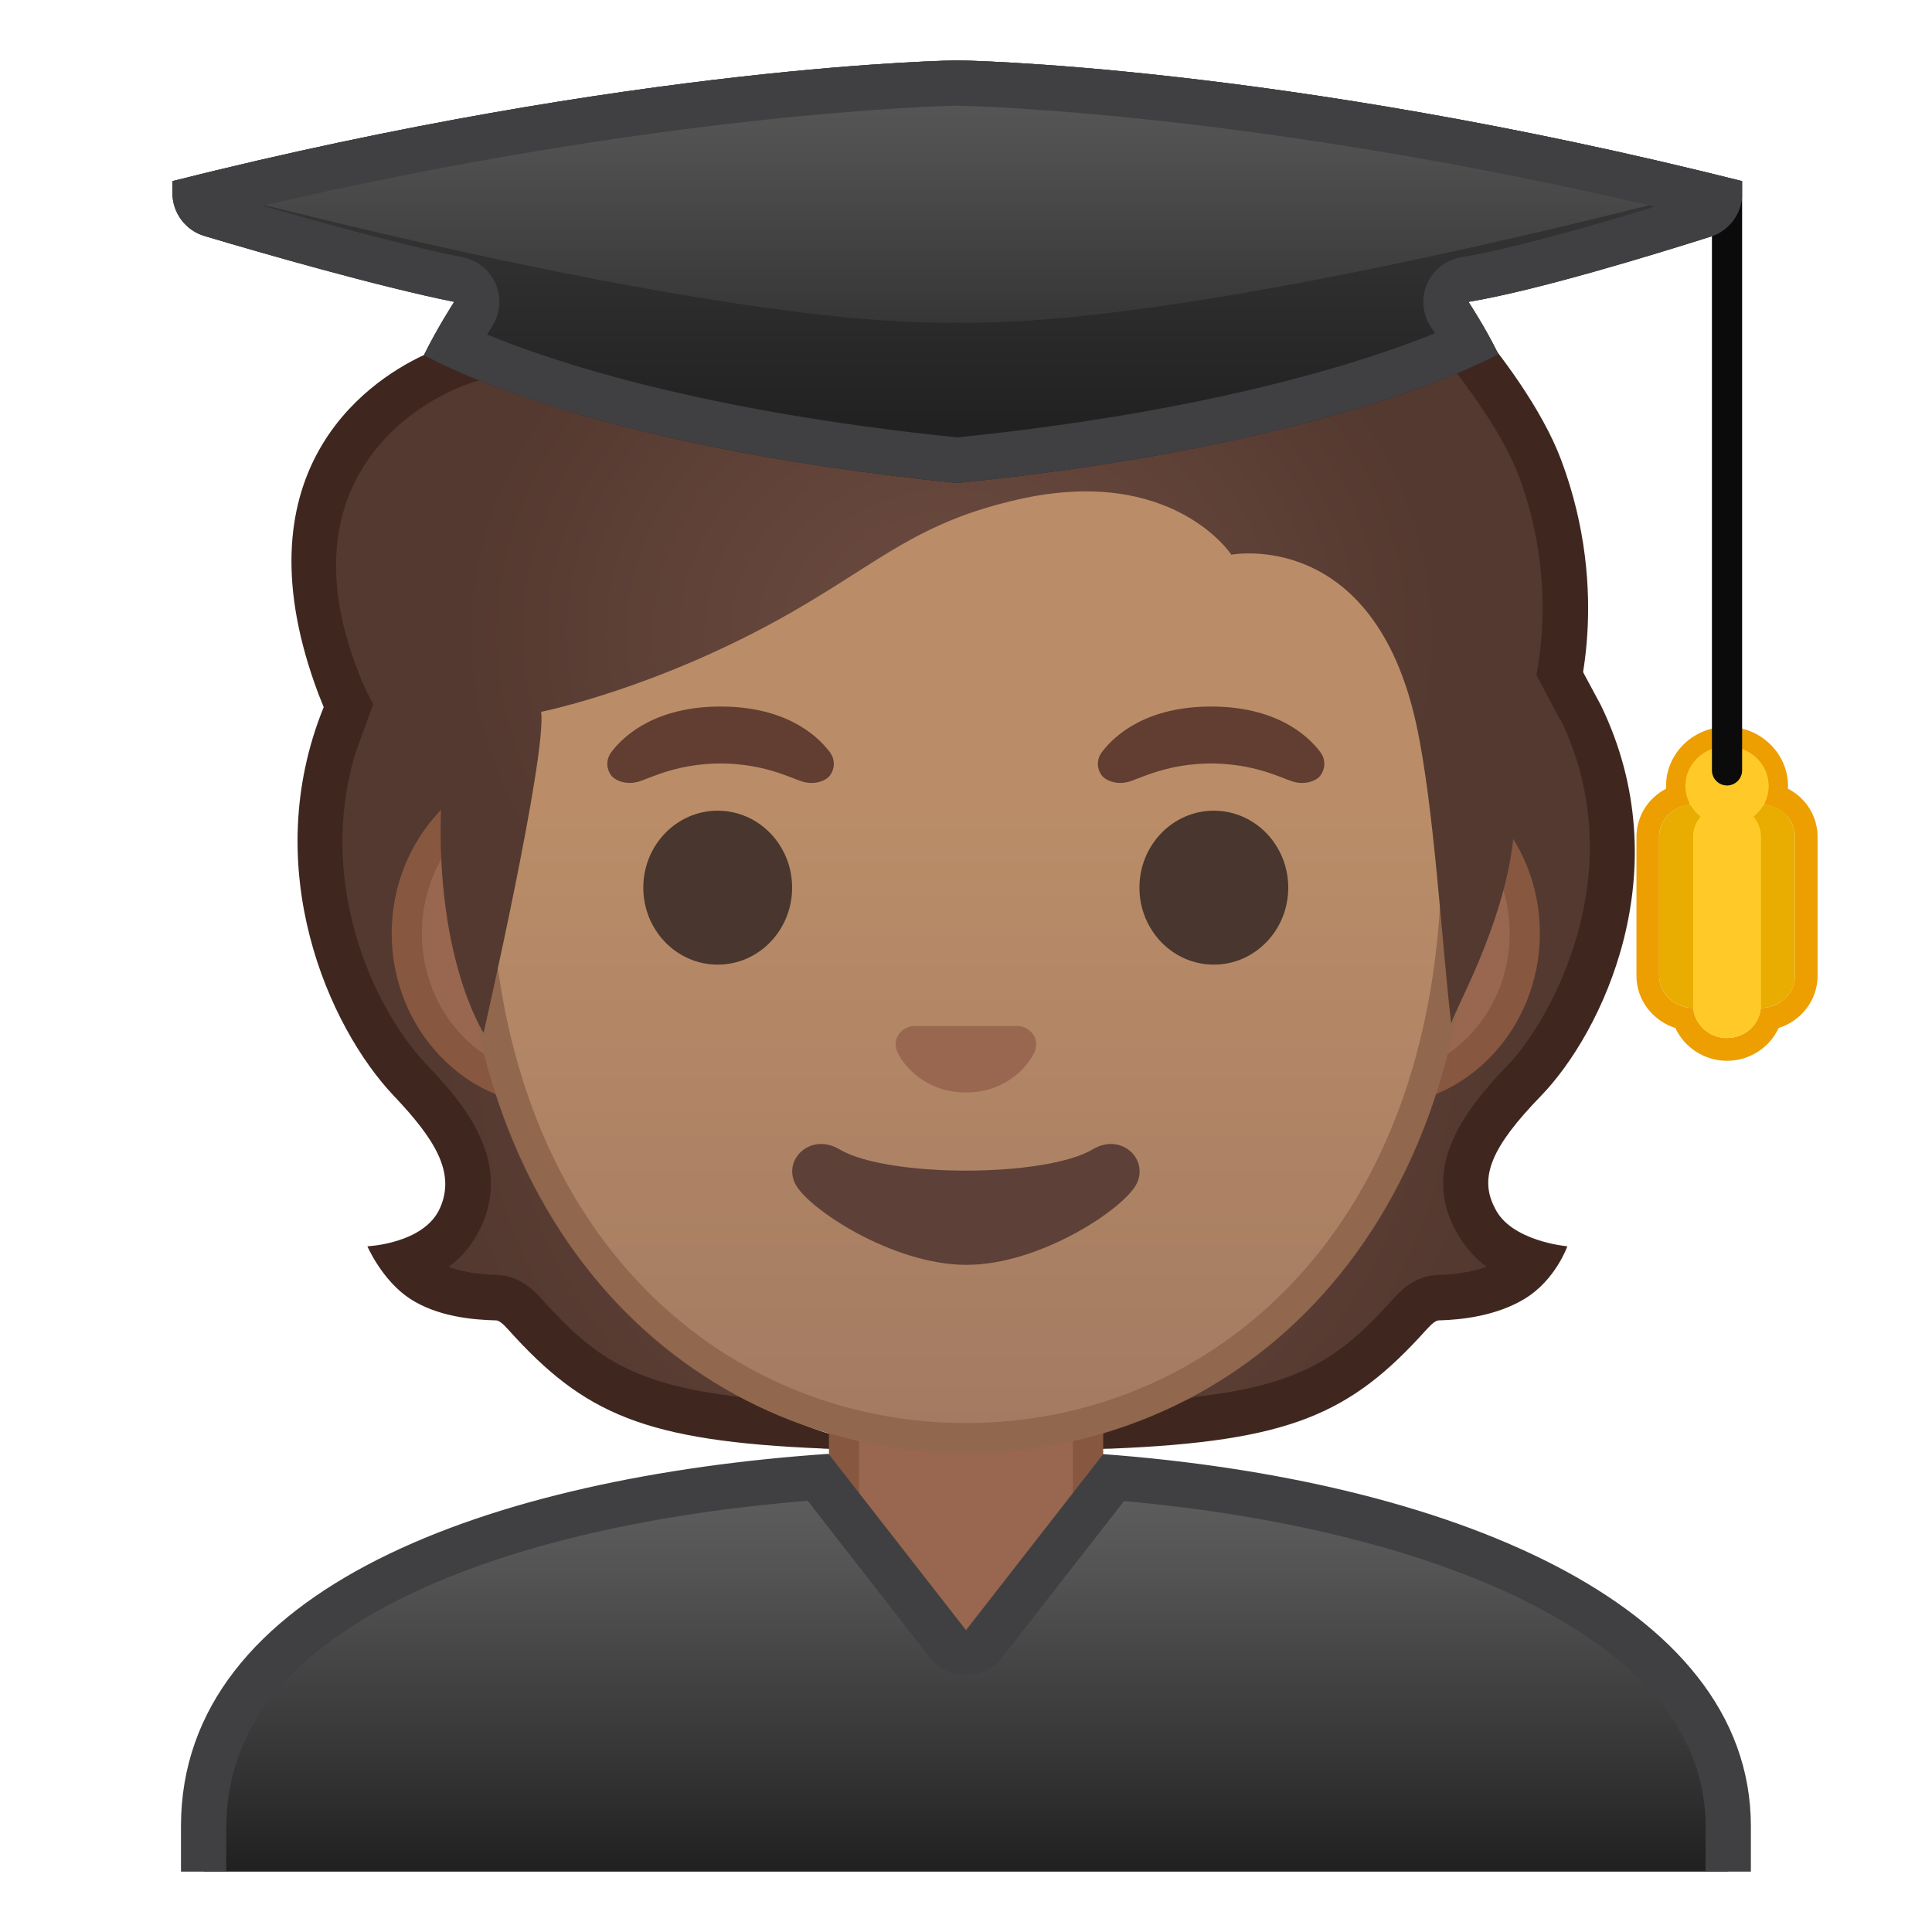 <svg viewBox="0 0 128 128" xmlns="http://www.w3.org/2000/svg" xmlns:xlink="http://www.w3.org/1999/xlink">
  <g id="hair">
    <radialGradient id="SVGID_1_" cx="63.992" cy="69.665" gradientUnits="userSpaceOnUse" r="35.033">
      <stop offset="0" style="stop-color:#6D4C41"/>
      <stop offset="1" style="stop-color:#543930"/>
    </radialGradient>
    <path d="M97.68,80.69c-1.6-3.1,0.25-5.95,3.32-9.12c3.46-3.57,9.21-15.82,3.1-26.74 c-1.15-0.17-78.9-0.17-80.05,0c-6.1,10.92-1.23,22.17,3.1,26.74c2.65,2.79,4.92,5.77,3.32,9.12c-0.99,2.07-2.6,2.7-3.73,2.93 c0.3,0.47,0.7,0.86,1.17,1.14c1.61,0.96,3.65,1.18,4.97,1.22c0.8,0.02,1.38,0.55,1.91,1.13c5.61,6.23,9.52,7.51,29.28,7.51 s23.67-1.29,29.28-7.51c0.53-0.58,1.11-1.11,1.91-1.13c1.32-0.03,3.36-0.25,4.97-1.22c0.47-0.28,0.87-0.67,1.17-1.14 C100.28,83.39,98.73,82.73,97.68,80.69z" fill="url(#SVGID_1_)"/>
    <path d="M99.02,80L99.02,80c-1.04-2.01-0.2-4.02,3.07-7.39c4.05-4.18,9.28-14.94,3.97-25.89l-1.43-2.66l-1.76,2.6 l0.26,0.5c5.42,10.4-0.55,20.63-3.19,23.36c-2.96,3.05-5.7,6.73-3.58,10.85v0c0.55,1.07,1.27,1.93,2.13,2.56 c-1.18,0.42-2.47,0.52-3.24,0.54c-1.56,0.04-2.56,1.15-2.99,1.63c-3.4,3.77-5.97,5.63-13.09,6.45c0,0-4.07,1.43-6.62,2.07 l0.11,0.41H55.09c-2.15-0.6-6.08-2.48-6.08-2.48c-7.12-0.82-9.69-2.68-13.09-6.45c-0.43-0.48-1.43-1.59-2.99-1.63 c-0.76-0.02-2.04-0.12-3.21-0.53c0.89-0.65,1.61-1.53,2.13-2.61c2.22-4.67-1.56-8.66-3.59-10.8c-3.84-4.05-8.03-13.55-3.8-23.12 l0.29-0.65l-0.05-0.09h-3.32c0.02,0.06,0.04,0.11,0.07,0.17c-4.35,10.69,0.33,21.22,4.64,25.76c2.71,2.86,4.11,5.07,3.06,7.44 c-1.05,2.37-4.81,2.53-4.81,2.53s0.97,2.26,2.83,3.48c1.82,1.18,4.13,1.39,5.7,1.43c0.18,0,0.44,0.2,0.83,0.64 c4.99,5.54,8.96,7.36,20.84,7.85v0.01h0.17c0.13,0.01,0.25,0.01,0.39,0.02v-0.02h17.83L72.92,96c0.19-0.01,0.35-0.02,0.53-0.02 h0.09v0c11.96-0.48,15.93-2.3,20.94-7.86c0.39-0.44,0.65-0.63,0.83-0.64c1.58-0.04,3.85-0.31,5.7-1.43 c2.05-1.24,2.83-3.48,2.83-3.48S100.06,82.25,99.02,80z" fill="#3F2720"/>
  </g>
  <g id="neck">
    <path d="M63.17,115.23c-4,0-7.26-3.22-7.26-7.17V91.08h16.16v16.98c0,3.96-3.25,7.17-7.26,7.17H63.17z" fill="#99674F"/>
    <path d="M71.08,92.08v15.98c0,3.4-2.81,6.17-6.26,6.17h-1.65c-3.45,0-6.26-2.77-6.26-6.17V92.08H64H71.08 M73.08,90.08H64h-9.08v17.98c0,4.51,3.7,8.17,8.26,8.17h1.65c4.56,0,8.26-3.66,8.26-8.17V90.08L73.08,90.08z" fill="#875740"/>
  </g>
  <g>
    <linearGradient id="SVGID_2_" gradientUnits="userSpaceOnUse" x1="64" x2="64" y1="96.449" y2="123.748">
      <stop offset="3.247793e-03" style="stop-color:#616161"/>
      <stop offset="0.277" style="stop-color:#545454"/>
      <stop offset="0.783" style="stop-color:#323232"/>
      <stop offset="1" style="stop-color:#212121"/>
    </linearGradient>
    <path d="M114.5,120.99c0-14.61-21.75-21.54-40.72-23.09l-8.6,11.03c-0.28,0.37-0.72,0.58-1.18,0.58 c-0.46,0-0.9-0.21-1.18-0.58l-8.61-11.05c-10.55,0.81-40.71,4.75-40.71,23.12V124h101V120.99z" fill="url(#SVGID_2_)"/>
    <path d="M15,120.99c0-6.13,3.83-11.17,11.39-14.99c6.74-3.4,16.09-5.67,27.12-6.57l8.12,10.42 C62.2,110.57,63.08,111,64,111s1.8-0.43,2.37-1.16l8.1-10.39c10.75,0.96,20.35,3.39,27.15,6.91c7.55,3.91,11.38,8.83,11.38,14.62 V124h3v-3.01c0-14.9-20.38-22.98-42.91-24.65L64,108l-9.11-11.68l0,0c-22.42,1.54-42.9,8.9-42.9,24.67V124h3V120.99z" fill="#404042"/>
  </g>
  <g id="ears">
    <path d="M36.66,72.26c-5.36,0-9.71-4.67-9.71-10.41s4.36-10.41,9.71-10.41h54.65c5.36,0,9.71,4.67,9.71,10.41 s-4.36,10.41-9.71,10.41H36.66z" fill="#99674F"/>
    <path d="M91.31,52.43c4.8,0,8.71,4.22,8.71,9.41s-3.91,9.41-8.71,9.41h-7.37H44.03h-7.37 c-4.8,0-8.71-4.22-8.71-9.41s3.91-9.41,8.71-9.41h7.37h39.91H91.31 M91.31,50.43h-7.37H44.03h-7.37 c-5.89,0-10.71,5.14-10.71,11.41c0,6.28,4.82,11.41,10.71,11.41h7.37h39.91h7.37c5.89,0,10.71-5.14,10.71-11.41 C102.03,55.57,97.21,50.43,91.31,50.43L91.31,50.43z" fill="#875740"/>
  </g>
  <g id="head">
    <linearGradient id="SVGID_3_" gradientUnits="userSpaceOnUse" x1="63.988" x2="63.988" y1="94.591" y2="12.825">
      <stop offset="0" style="stop-color:#A47B62"/>
      <stop offset="0.5" style="stop-color:#BA8D68"/>
    </linearGradient>
    <path d="M63.99,95.27c-15.66,0-32.52-12.14-32.52-38.81c0-12.38,3.56-23.79,10.02-32.13 c6.05-7.8,14.25-12.27,22.5-12.27c8.25,0,16.45,4.47,22.5,12.27c6.46,8.34,10.02,19.75,10.02,32.13c0,12.09-3.51,22.19-10.14,29.21 C80.51,91.86,72.56,95.27,63.99,95.27z" fill="url(#SVGID_3_)"/>
    <path d="M63.99,13.07L63.99,13.07c7.94,0,15.85,4.33,21.71,11.88c6.33,8.16,9.81,19.35,9.81,31.52 c0,11.83-3.41,21.7-9.87,28.52c-5.67,5.99-13.36,9.29-21.65,9.29c-8.29,0-15.98-3.3-21.65-9.29c-6.46-6.82-9.87-16.69-9.87-28.52 c0-12.16,3.49-23.35,9.81-31.52C48.14,17.4,56.05,13.07,63.99,13.07 M63.99,11.07L63.99,11.07L63.99,11.07 c-17.4,0-33.52,18.61-33.52,45.39c0,26.64,16.61,39.81,33.52,39.81S97.51,83.1,97.51,56.46C97.51,29.68,81.39,11.07,63.99,11.07 L63.99,11.07z" fill="#91674D"/>
  </g>
  <path id="mouth" d="M72.41,76.14c-3.19,1.89-13.63,1.89-16.81,0c-1.83-1.09-3.7,0.58-2.94,2.24 c0.75,1.63,6.45,5.42,11.37,5.42s10.55-3.79,11.3-5.42C76.08,76.72,74.24,75.05,72.41,76.14z" fill="#5D4037"/>
  <path id="nose" d="M67.85,68.06c-0.11-0.04-0.21-0.07-0.32-0.08h-7.07c-0.11,0.01-0.22,0.04-0.32,0.08 c-0.64,0.26-0.99,0.92-0.69,1.63c0.3,0.71,1.71,2.69,4.55,2.69c2.84,0,4.25-1.99,4.55-2.69C68.84,68.98,68.49,68.32,67.85,68.06z" fill="#99674F"/>
  <g id="eyes">
    <ellipse cx="47.55" cy="58.81" fill="#49362E" rx="4.93" ry="5.1"/>
    <ellipse cx="80.42" cy="58.81" fill="#49362E" rx="4.93" ry="5.1"/>
  </g>
  <g id="eyebrows">
    <path d="M54.97,49.82c-0.93-1.23-3.07-3.01-7.23-3.01s-6.31,1.79-7.23,3.01c-0.41,0.54-0.31,1.17-0.02,1.55 c0.26,0.35,1.04,0.68,1.9,0.39c0.86-0.29,2.54-1.16,5.35-1.18c2.81,0.02,4.49,0.89,5.35,1.18c0.86,0.29,1.64-0.03,1.9-0.39 C55.28,50.99,55.38,50.36,54.97,49.82z" fill="#613E31"/>
    <path d="M87.47,49.82c-0.93-1.23-3.07-3.01-7.23-3.01c-4.16,0-6.31,1.79-7.23,3.01c-0.41,0.54-0.31,1.17-0.02,1.55 c0.26,0.35,1.04,0.68,1.9,0.39c0.86-0.29,2.54-1.16,5.35-1.18c2.81,0.02,4.49,0.89,5.35,1.18c0.86,0.29,1.64-0.03,1.9-0.39 C87.77,50.99,87.88,50.36,87.47,49.82z" fill="#613E31"/>
  </g>
  <g id="hair_1_">
    <radialGradient id="SVGID_4_" cx="63.046" cy="42.054" gradientTransform="matrix(1 0 0 0.864 0 5.711)" gradientUnits="userSpaceOnUse" r="32.684">
      <stop offset="0" style="stop-color:#6D4C41"/>
      <stop offset="1" style="stop-color:#543930"/>
    </radialGradient>
    <path d="M30.47,23.62c0,0-13.51,6.75-7.95,21.88c1.81,4.93,6.75,6.98,6.75,6.98 c-0.62,10.74,2.77,15.95,2.77,15.95s4.21-18.45,3.81-21.27c0,0,7.76-1.54,16.57-6.58c5.95-3.41,8.39-5.99,15.08-7.5 c10.18-2.29,14.08,3.67,14.08,3.67S91,34.94,93.84,48.02c1.17,5.38,1.67,14.37,2.31,19.84c-0.06-0.48,3.5-6.4,4.12-12.4 c0.23-2.23,1.32-4.83,2.59-8.8c0,0,2.89-7.67-0.84-15.67c-2.13-4.58-6.78-10.08-6.78-10.08L30.47,23.62z" fill="url(#SVGID_4_)"/>
    <path d="M103.43,30.47c-1.29-3.44-4.11-7.1-5.78-9.09c-0.5-0.6-67.44,0.26-67.44,0.26s-1.92,1.69-2.12,1.88 c-4.06,1.88-12.46,7.98-6.98,22.49c0.6,1.6,1.45,2.94,2.39,4.02l1.23-3.38c-0.3-0.51-0.55-1.06-0.8-1.65 c-5.72-13.91,4.88-19.18,8.15-19.87l64.41-0.44c1.52,1.99,3.28,4.58,4.13,6.84c2.15,5.74,1.63,10.79,1.17,13.19l1.56,2.95 c0,0,0.65,0.35,0.93-0.52C104.39,46.84,106.8,39.45,103.43,30.47z" fill="#3F2720"/>
  </g>
  <g id="hat">
    <g>
      <path d="M114.42,49.65c1.4,0,2.54,1.08,2.54,2.42c0,0.11-0.02,0.21-0.03,0.31c0.01,0.1,0.03,0.21,0.03,0.31 c0,0.21-0.04,0.42-0.09,0.63c1.15,0.1,2.05,1,2.05,2.12v9.2c0,1.18-1.01,2.14-2.25,2.14c-0.01,0-0.01,0-0.02,0 c-0.08,1.11-1.05,1.99-2.23,1.99s-2.15-0.88-2.23-1.99c-0.01,0-0.01,0-0.02,0c-1.24,0-2.25-0.96-2.25-2.14v-9.2 c0-1.12,0.9-2.02,2.05-2.12c-0.05-0.21-0.09-0.42-0.09-0.63c0-0.11,0.02-0.21,0.03-0.31c-0.01-0.1-0.03-0.21-0.03-0.31 C111.88,50.73,113.01,49.65,114.42,49.65 M114.42,48.15c-2.23,0-4.04,1.76-4.04,3.92c0,0.06,0,0.12,0.01,0.18 c-1.18,0.61-1.97,1.81-1.97,3.2v9.2c0,1.61,1.08,2.98,2.58,3.46c0.59,1.28,1.91,2.17,3.42,2.17s2.83-0.89,3.42-2.17 c1.5-0.48,2.58-1.85,2.58-3.46v-9.2c0-1.38-0.78-2.59-1.97-3.2c0-0.06,0.01-0.12,0.01-0.18 C118.46,49.91,116.64,48.15,114.42,48.15L114.42,48.15z" fill="#ED9E00"/>
      <g>
        <g>
          <g>
            <path d="M116.67,53.3c-1.24,0-2.25,0.96-2.25,2.14v9.2c0,1.18,1.01,2.14,2.25,2.14s2.25-0.96,2.25-2.14v-9.2 C118.92,54.26,117.91,53.3,116.67,53.3z" fill="#E8AD00"/>
            <path d="M112.17,53.3c-1.24,0-2.25,0.96-2.25,2.14v9.2c0,1.18,1.01,2.14,2.25,2.14s2.25-0.96,2.25-2.14v-9.2 C114.42,54.26,113.41,53.3,112.17,53.3z" fill="#E8AD00"/>
            <path d="M114.42,53.3c-1.24,0-2.25,0.96-2.25,2.14v11.19c0,1.18,1.01,2.14,2.25,2.14s2.25-0.96,2.25-2.14V55.44 C116.67,54.26,115.66,53.3,114.42,53.3z" fill="#FFCA28"/>
          </g>
          <ellipse cx="114.42" cy="52.07" fill="#FFCA28" rx="2.76" ry="2.63"/>
        </g>
        <path d="M114.42,52.04L114.42,52.04c-0.55,0-1-0.45-1-1v-38c0-0.55,0.45-1,1-1l0,0c0.55,0,1,0.45,1,1v38 C115.42,51.59,114.97,52.04,114.42,52.04z" fill="#0C0B0B"/>
      </g>
    </g>
    <g>
      <linearGradient id="SVGID_5_" gradientUnits="userSpaceOnUse" x1="63.417" x2="63.417" y1="-0.333" y2="28.307">
        <stop offset="3.247793e-03" style="stop-color:#424242"/>
        <stop offset="0.472" style="stop-color:#353535"/>
        <stop offset="1" style="stop-color:#212121"/>
      </linearGradient>
      <path d="M115.42,12c-30.83-7.75-52-8-52-8s-21.17,0.25-52,8v0.77c0,1.33,0.87,2.5,2.14,2.87 c3.72,1.11,11.47,3.34,16.53,4.36c0,0-1.11,1.71-2,3.52c0,0,9.95,5.92,35.33,8.48c25.37-2.56,35.85-8.54,35.85-8.54 C98.38,21.64,97.29,20,97.29,20c4.5-0.74,12.32-3.14,16.04-4.32c1.25-0.4,2.09-1.55,2.09-2.86V12z" fill="url(#SVGID_5_)"/>
    </g>
    <linearGradient id="SVGID_6_" gradientUnits="userSpaceOnUse" x1="63.417" x2="63.417" y1="-0.167" y2="30.833">
      <stop offset="3.247793e-03" style="stop-color:#616161"/>
      <stop offset="0.324" style="stop-color:#505050"/>
      <stop offset="0.955" style="stop-color:#242424"/>
      <stop offset="1" style="stop-color:#212121"/>
    </linearGradient>
    <path d="M63.42,4c0,0-21.17,0.25-52,8c0,0,35.41,9.67,52,9.38c16.59,0.29,52-9.38,52-9.38 C84.58,4.25,63.42,4,63.42,4z" fill="url(#SVGID_6_)"/>
    <path d="M63.42,7c0.94,0.02,19.38,0.43,46.22,6.69c-3.84,1.18-9.42,2.79-12.83,3.35c-1,0.17-1.86,0.83-2.26,1.76 c-0.41,0.93-0.31,2.01,0.25,2.86c0,0,0.11,0.16,0.27,0.42c-4.46,1.81-14.57,5.15-31.65,6.9c-16.99-1.74-26.83-5.03-31.15-6.82 c0.2-0.32,0.33-0.52,0.33-0.53c0.54-0.83,0.64-1.88,0.25-2.8c-0.39-0.92-1.2-1.59-2.18-1.78c-3.85-0.77-9.43-2.31-13.28-3.42 C44.08,7.44,62.48,7.02,63.42,7 M63.42,4c0,0-21.17,0.25-52,8v0.77c0,1.33,0.87,2.5,2.14,2.87c3.72,1.11,11.47,3.34,16.53,4.36 c0,0-1.11,1.71-2,3.52c0,0,9.95,5.92,35.33,8.48c25.38-2.56,35.85-8.54,35.85-8.54C98.38,21.64,97.29,20,97.29,20 c4.5-0.74,12.32-3.14,16.04-4.32c1.25-0.4,2.09-1.55,2.09-2.86V12C84.58,4.25,63.42,4,63.42,4L63.42,4z" fill="#404042"/>
  </g>
</svg>